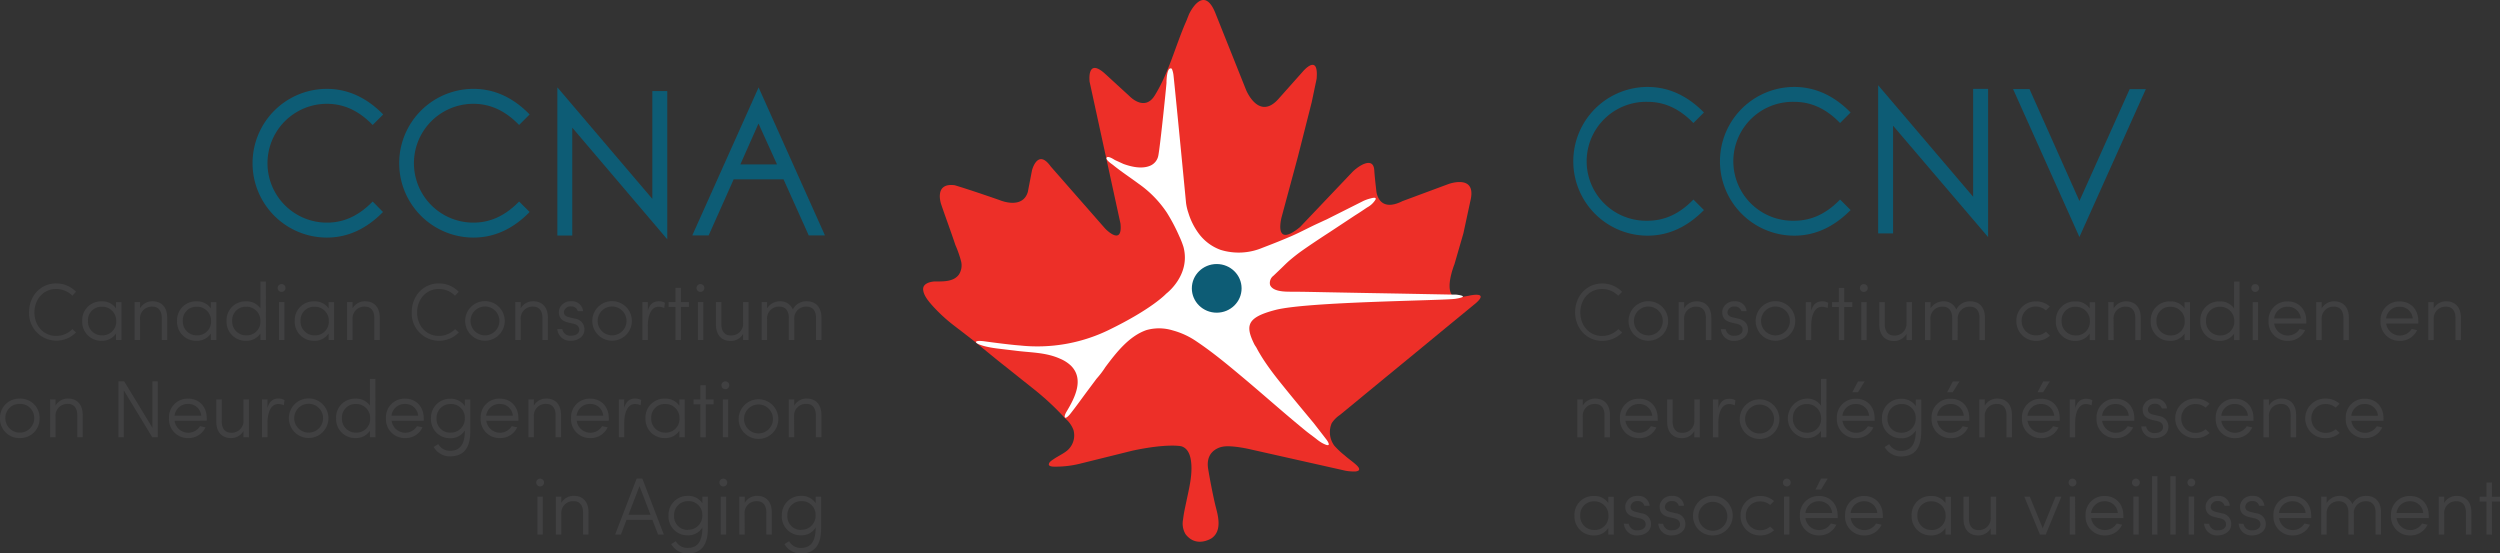 <svg id="cf176699-162d-445b-bd86-cf25114096c8" data-name="Layer 1" xmlns="http://www.w3.org/2000/svg" viewBox="0 0 639.17 141.5">
  <rect x="0" y="0" width="639.17" height="141.5" fill="#333333" stroke="none"/>
  <title>logo</title>
  <g id="6c048c89-7d2d-4064-a7a8-fde947309283" data-name="English">
    <g>
      <path d="M435.16,106.64a7.05,7.05,0,0,1-5.1,2.14c-4.05,0-6.93-3.28-6.93-7.33s2.88-7.34,6.93-7.34a7,7,0,0,1,5.08,2.13l-1,1a5.74,5.74,0,0,0-4.12-1.72c-3.3,0-5.56,2.67-5.56,6s2.26,6,5.56,6a5.77,5.77,0,0,0,4.15-1.75Z" transform="translate(-20.42 -21.63)" fill="#404041"/>
      <path d="M436.79,103.69a5.06,5.06,0,0,1,10.12,0,5.06,5.06,0,1,1-10.12,0Zm8.75,0a3.69,3.69,0,0,0-7.38,0,3.69,3.69,0,1,0,7.38,0Z" transform="translate(-20.42 -21.63)" fill="#404041"/>
      <path d="M451,108.57h-1.39V98.88H451v1.6a3.6,3.6,0,0,1,3.22-1.81c2.36,0,3.76,1.62,3.73,4.25v5.65h-1.39v-5.65c0-1.78-.85-2.88-2.34-2.88a3,3,0,0,0-3.22,3.24Z" transform="translate(-20.42 -21.63)" fill="#404041"/>
      <path d="M461.62,105.79a2.06,2.06,0,0,0,2.28,1.68c1.24,0,2.05-.62,2.05-1.54,0-.64-.37-1.24-1.39-1.49l-1.35-.31c-1.2-.29-2.69-.89-2.44-3.16a3,3,0,0,1,3.15-2.3,2.81,2.81,0,0,1,3.05,2.51h-1.35a1.63,1.63,0,0,0-1.7-1.18,1.69,1.69,0,0,0-1.8,1.18c-.21,1.12.74,1.46,1.43,1.62l1.32.31c1.83.44,2.45,1.5,2.45,2.82,0,1.68-1.53,2.85-3.55,2.85a3.24,3.24,0,0,1-3.38-3Z" transform="translate(-20.42 -21.63)" fill="#404041"/>
      <path d="M469.29,103.69a5.06,5.06,0,0,1,10.12,0,5.06,5.06,0,1,1-10.12,0Zm8.75,0a3.69,3.69,0,0,0-7.38,0,3.69,3.69,0,1,0,7.38,0Z" transform="translate(-20.42 -21.63)" fill="#404041"/>
      <path d="M487.68,100.39a3.53,3.53,0,0,0-1.41-.33c-2,0-2.78,2.33-2.78,4.9v3.61H482.1V98.88h1.39v2.2c.47-1.66,1.37-2.41,2.78-2.41a3.06,3.06,0,0,1,1.57.38Z" transform="translate(-20.42 -21.63)" fill="#404041"/>
      <path d="M490.55,108.57v-8.45h-1.74V98.88h1.74V95.25h1.39v3.63H494v1.24h-2.06v8.45Z" transform="translate(-20.42 -21.63)" fill="#404041"/>
      <path d="M497,94.27a1,1,0,1,1-1.06,1A1,1,0,0,1,497,94.27Zm.66,4.61h-1.37v9.69h1.37Z" transform="translate(-20.42 -21.63)" fill="#404041"/>
      <path d="M507.85,98.88h1.39v9.69h-1.39V107a3.6,3.6,0,0,1-3.22,1.81c-2.37,0-3.76-1.62-3.74-4.26V98.88h1.4v5.64c0,1.79.84,2.89,2.34,2.89a3,3,0,0,0,3.22-3.24Z" transform="translate(-20.42 -21.63)" fill="#404041"/>
      <path d="M520.92,108.57h-1.39v-5.65c0-1.78-.85-2.88-2.34-2.88a3,3,0,0,0-3.22,3.24v5.29h-1.39V98.88H514v1.6a3.87,3.87,0,0,1,3.22-1.81,3.38,3.38,0,0,1,3.36,2.12,3.79,3.79,0,0,1,3.59-2.12c2.37,0,3.76,1.62,3.73,4.25v5.65h-1.39v-5.65c0-1.78-.85-2.88-2.34-2.88a3,3,0,0,0-3.22,3.24Z" transform="translate(-20.42 -21.63)" fill="#404041"/>
      <path d="M544.51,107.45a5.11,5.11,0,0,1-3.5,1.33,5,5,0,0,1-5.07-5.09,4.89,4.89,0,0,1,5.07-5,5.14,5.14,0,0,1,3.48,1.31l-1,1A3.83,3.83,0,0,0,541,100a3.55,3.55,0,0,0-3.7,3.65,3.61,3.61,0,0,0,3.7,3.72,3.7,3.7,0,0,0,2.51-.94Z" transform="translate(-20.42 -21.63)" fill="#404041"/>
      <path d="M556.08,108.57h-1.39v-1.66a4.28,4.28,0,0,1-3.65,1.87,4.86,4.86,0,0,1-5-5.09,4.8,4.8,0,0,1,5-5,4.2,4.2,0,0,1,3.65,1.81v-1.6h1.39Zm-5-1.18a3.5,3.5,0,0,0,3.65-3.7,3.57,3.57,0,0,0-3.65-3.63,3.44,3.44,0,0,0-3.57,3.63A3.54,3.54,0,0,0,551,107.39Z" transform="translate(-20.42 -21.63)" fill="#404041"/>
      <path d="M560.82,108.57h-1.39V98.88h1.39v1.6A3.58,3.58,0,0,1,564,98.67c2.37,0,3.76,1.62,3.74,4.25v5.65h-1.39v-5.65c0-1.78-.85-2.88-2.35-2.88a3,3,0,0,0-3.21,3.24Z" transform="translate(-20.42 -21.63)" fill="#404041"/>
      <path d="M580.33,108.57h-1.39v-1.66a4.28,4.28,0,0,1-3.65,1.87,4.86,4.86,0,0,1-5-5.09,4.8,4.8,0,0,1,5-5,4.2,4.2,0,0,1,3.65,1.81v-1.6h1.39Zm-5-1.18a3.5,3.5,0,0,0,3.65-3.7,3.57,3.57,0,0,0-3.65-3.63,3.45,3.45,0,0,0-3.57,3.63A3.54,3.54,0,0,0,575.29,107.39Z" transform="translate(-20.42 -21.63)" fill="#404041"/>
      <path d="M593,108.57h-1.39v-1.66a4.27,4.27,0,0,1-3.65,1.87,4.86,4.86,0,0,1-5-5.09,4.8,4.8,0,0,1,5-5,4.19,4.19,0,0,1,3.65,1.81V93.63H593Zm-5-1.18a3.5,3.5,0,0,0,3.65-3.7,3.57,3.57,0,0,0-3.65-3.63,3.45,3.45,0,0,0-3.57,3.63A3.54,3.54,0,0,0,588,107.39Z" transform="translate(-20.42 -21.63)" fill="#404041"/>
      <path d="M597.07,94.27a1,1,0,1,1-1.06,1A1,1,0,0,1,597.07,94.27Zm.66,4.61h-1.37v9.69h1.37Z" transform="translate(-20.42 -21.63)" fill="#404041"/>
      <path d="M600.42,103.69a4.75,4.75,0,0,1,4.9-5c2.76,0,4.75,2,4.75,5,0,.21,0,.46,0,.65h-8.21a3.53,3.53,0,0,0,6.51,1.39c.41.1.95.2,1.39.31a4.74,4.74,0,0,1-4.42,2.74A4.81,4.81,0,0,1,600.42,103.69Zm8.24-.64a3.27,3.27,0,0,0-3.34-3,3.38,3.38,0,0,0-3.48,3Z" transform="translate(-20.42 -21.63)" fill="#404041"/>
      <path d="M614,108.57h-1.39V98.88H614v1.6a3.6,3.6,0,0,1,3.22-1.81c2.36,0,3.76,1.62,3.73,4.25v5.65h-1.39v-5.65c0-1.78-.85-2.88-2.34-2.88a3,3,0,0,0-3.22,3.24Z" transform="translate(-20.42 -21.63)" fill="#404041"/>
      <path d="M629.05,103.69a4.74,4.74,0,0,1,4.89-5c2.76,0,4.76,2,4.76,5a4.57,4.57,0,0,1,0,.65h-8.21a3.53,3.53,0,0,0,6.51,1.39c.42.1,1,.2,1.39.31a4.74,4.74,0,0,1-4.42,2.74A4.8,4.8,0,0,1,629.05,103.69Zm8.23-.64a3.27,3.27,0,0,0-3.34-3,3.39,3.39,0,0,0-3.48,3Z" transform="translate(-20.42 -21.63)" fill="#404041"/>
      <path d="M642.65,108.57h-1.39V98.88h1.39v1.6a3.58,3.58,0,0,1,3.21-1.81c2.37,0,3.76,1.62,3.74,4.25v5.65h-1.39v-5.65c0-1.78-.85-2.88-2.35-2.88a3,3,0,0,0-3.21,3.24Z" transform="translate(-20.42 -21.63)" fill="#404041"/>
      <path d="M425.08,133.44h-1.39v-9.69h1.39v1.6a3.58,3.58,0,0,1,3.21-1.81c2.37,0,3.76,1.62,3.74,4.26v5.64h-1.39V127.8c0-1.79-.85-2.89-2.35-2.89a3,3,0,0,0-3.21,3.24Z" transform="translate(-20.42 -21.63)" fill="#404041"/>
      <path d="M434.59,128.57a4.75,4.75,0,0,1,4.9-5c2.75,0,4.75,1.95,4.75,5a4.5,4.5,0,0,1,0,.64H436a3.53,3.53,0,0,0,6.51,1.39l1.39.31a4.71,4.71,0,0,1-4.41,2.74A4.8,4.8,0,0,1,434.59,128.57Zm8.24-.65a3.28,3.28,0,0,0-3.34-3,3.4,3.4,0,0,0-3.49,3Z" transform="translate(-20.42 -21.63)" fill="#404041"/>
      <path d="M453.62,123.75H455v9.69h-1.39v-1.6a3.58,3.58,0,0,1-3.21,1.81c-2.37,0-3.76-1.62-3.74-4.25v-5.65h1.39v5.65c0,1.78.85,2.88,2.35,2.88a3,3,0,0,0,3.21-3.24Z" transform="translate(-20.42 -21.63)" fill="#404041"/>
      <path d="M463.94,125.27a3.48,3.48,0,0,0-1.41-.34c-2,0-2.78,2.33-2.78,4.9v3.61h-1.39v-9.69h1.39V126c.48-1.66,1.37-2.41,2.78-2.41a3.1,3.1,0,0,1,1.58.38Z" transform="translate(-20.42 -21.63)" fill="#404041"/>
      <path d="M465.22,128.57a5.07,5.07,0,0,1,10.13,0,5.07,5.07,0,1,1-10.13,0Zm8.76,0a3.7,3.7,0,0,0-7.39,0,3.7,3.7,0,1,0,7.39,0Z" transform="translate(-20.42 -21.63)" fill="#404041"/>
      <path d="M487.37,133.44H486v-1.66a4.25,4.25,0,0,1-3.65,1.87,5.06,5.06,0,0,1,0-10.11,4.23,4.23,0,0,1,3.65,1.81V118.5h1.39Zm-5-1.18a3.49,3.49,0,0,0,3.65-3.69,3.57,3.57,0,0,0-3.65-3.64,3.46,3.46,0,0,0-3.57,3.64A3.54,3.54,0,0,0,482.33,132.26Z" transform="translate(-20.42 -21.63)" fill="#404041"/>
      <path d="M490.05,128.57a4.75,4.75,0,0,1,4.9-5c2.76,0,4.75,1.95,4.75,5,0,.2,0,.45,0,.64h-8.22A3.54,3.54,0,0,0,498,130.6l1.39.31a4.74,4.74,0,0,1-4.42,2.74A4.8,4.8,0,0,1,490.05,128.57Zm8.24-.65a3.28,3.28,0,0,0-3.34-3,3.4,3.4,0,0,0-3.49,3Zm-2.84-6H494l1.45-2.78h1.7Z" transform="translate(-20.42 -21.63)" fill="#404041"/>
      <path d="M503.43,135.18a3.39,3.39,0,0,0,3,1.73c2.24,0,3.82-1.27,3.8-5.23a4.16,4.16,0,0,1-3.65,2,4.8,4.8,0,0,1-5-5,4.86,4.86,0,0,1,5-5.09,4.28,4.28,0,0,1,3.65,1.87v-1.66h1.39v8.16c0,4.75-2.14,6.37-5.19,6.37a4.76,4.76,0,0,1-4.17-2.41Zm3.13-2.92a3.57,3.57,0,0,0,3.65-3.63,3.5,3.5,0,0,0-3.65-3.7,3.54,3.54,0,0,0-3.57,3.7A3.45,3.45,0,0,0,506.56,132.26Z" transform="translate(-20.42 -21.63)" fill="#404041"/>
      <path d="M514.26,128.57a4.75,4.75,0,0,1,4.9-5c2.76,0,4.75,1.95,4.75,5,0,.2,0,.45,0,.64h-8.22a3.54,3.54,0,0,0,6.52,1.39l1.39.31a4.74,4.74,0,0,1-4.42,2.74A4.8,4.8,0,0,1,514.26,128.57Zm8.24-.65a3.28,3.28,0,0,0-3.34-3,3.4,3.4,0,0,0-3.49,3Zm-2.84-6h-1.41l1.45-2.78h1.7Z" transform="translate(-20.42 -21.63)" fill="#404041"/>
      <path d="M527.86,133.44h-1.39v-9.69h1.39v1.6a3.59,3.59,0,0,1,3.22-1.81c2.36,0,3.75,1.62,3.73,4.26v5.64h-1.39V127.8c0-1.79-.85-2.89-2.34-2.89a3,3,0,0,0-3.22,3.24Z" transform="translate(-20.42 -21.63)" fill="#404041"/>
      <path d="M537.37,128.57a4.75,4.75,0,0,1,4.9-5c2.76,0,4.75,1.95,4.75,5,0,.2,0,.45,0,.64h-8.22a3.54,3.54,0,0,0,6.52,1.39l1.39.31a4.74,4.74,0,0,1-4.42,2.74A4.8,4.8,0,0,1,537.37,128.57Zm8.24-.65a3.28,3.28,0,0,0-3.34-3,3.4,3.4,0,0,0-3.49,3Zm-2.84-6h-1.41l1.45-2.78h1.7Z" transform="translate(-20.42 -21.63)" fill="#404041"/>
      <path d="M555.16,125.27a3.52,3.52,0,0,0-1.41-.34c-2,0-2.78,2.33-2.78,4.9v3.61h-1.39v-9.69H551V126c.48-1.66,1.37-2.41,2.78-2.41a3.1,3.1,0,0,1,1.58.38Z" transform="translate(-20.42 -21.63)" fill="#404041"/>
      <path d="M556.44,128.57a4.75,4.75,0,0,1,4.9-5c2.76,0,4.75,1.95,4.75,5,0,.2,0,.45,0,.64h-8.22a3.54,3.54,0,0,0,6.52,1.39l1.39.31a4.74,4.74,0,0,1-4.42,2.74A4.8,4.8,0,0,1,556.44,128.57Zm8.24-.65a3.28,3.28,0,0,0-3.34-3,3.4,3.4,0,0,0-3.49,3Z" transform="translate(-20.42 -21.63)" fill="#404041"/>
      <path d="M569.11,130.66a2.06,2.06,0,0,0,2.28,1.68c1.24,0,2.05-.62,2.05-1.53,0-.65-.37-1.25-1.39-1.5L570.7,129c-1.2-.29-2.69-.89-2.44-3.15a3,3,0,0,1,3.15-2.31,2.81,2.81,0,0,1,3.05,2.51h-1.35a1.63,1.63,0,0,0-1.7-1.18,1.69,1.69,0,0,0-1.8,1.18c-.21,1.13.74,1.46,1.43,1.62l1.32.31a2.73,2.73,0,0,1,2.45,2.83c0,1.68-1.53,2.84-3.55,2.84a3.24,3.24,0,0,1-3.38-3Z" transform="translate(-20.42 -21.63)" fill="#404041"/>
      <path d="M585.34,132.32a5.09,5.09,0,0,1-3.5,1.33,5.06,5.06,0,1,1,0-10.11,5.12,5.12,0,0,1,3.48,1.31l-1,1a3.84,3.84,0,0,0-2.51-.92,3.57,3.57,0,0,0-3.7,3.66,3.61,3.61,0,0,0,3.7,3.71,3.74,3.74,0,0,0,2.51-.93Z" transform="translate(-20.42 -21.63)" fill="#404041"/>
      <path d="M586.91,128.57a4.75,4.75,0,0,1,4.9-5c2.76,0,4.75,1.95,4.75,5,0,.2,0,.45,0,.64h-8.22a3.54,3.54,0,0,0,6.52,1.39l1.38.31a4.71,4.71,0,0,1-4.41,2.74A4.8,4.8,0,0,1,586.91,128.57Zm8.24-.65a3.28,3.28,0,0,0-3.34-3,3.4,3.4,0,0,0-3.49,3Z" transform="translate(-20.42 -21.63)" fill="#404041"/>
      <path d="M600.51,133.44h-1.39v-9.69h1.39v1.6a3.59,3.59,0,0,1,3.22-1.81c2.36,0,3.75,1.62,3.73,4.26v5.64h-1.39V127.8c0-1.79-.85-2.89-2.34-2.89a3,3,0,0,0-3.22,3.24Z" transform="translate(-20.42 -21.63)" fill="#404041"/>
      <path d="M618.59,132.32a5.12,5.12,0,0,1-3.51,1.33,5.06,5.06,0,1,1,0-10.11,5.16,5.16,0,0,1,3.49,1.31l-1,1a3.8,3.8,0,0,0-2.51-.92,3.56,3.56,0,0,0-3.69,3.66,3.6,3.6,0,0,0,3.69,3.71,3.71,3.71,0,0,0,2.51-.93Z" transform="translate(-20.42 -21.63)" fill="#404041"/>
      <path d="M620.16,128.57a4.75,4.75,0,0,1,4.89-5c2.76,0,4.75,1.95,4.75,5,0,.2,0,.45,0,.64h-8.21a3.53,3.53,0,0,0,6.51,1.39l1.39.31a4.74,4.74,0,0,1-4.42,2.74A4.79,4.79,0,0,1,620.16,128.57Zm8.23-.65a3.27,3.27,0,0,0-3.34-3,3.4,3.4,0,0,0-3.48,3Z" transform="translate(-20.42 -21.63)" fill="#404041"/>
      <path d="M433,158.31h-1.39v-1.66a4.24,4.24,0,0,1-3.65,1.87,4.85,4.85,0,0,1-5-5.08,4.8,4.8,0,0,1,5-5,4.21,4.21,0,0,1,3.65,1.8v-1.6H433Zm-5-1.18a3.49,3.49,0,0,0,3.65-3.69,3.56,3.56,0,0,0-3.65-3.63,3.45,3.45,0,0,0-3.57,3.63A3.53,3.53,0,0,0,428,157.13Z" transform="translate(-20.42 -21.63)" fill="#404041"/>
      <path d="M436.83,155.53a2.07,2.07,0,0,0,2.28,1.68c1.24,0,2.05-.62,2.05-1.53,0-.64-.37-1.25-1.39-1.5l-1.35-.31c-1.2-.29-2.69-.89-2.44-3.15a3,3,0,0,1,3.15-2.3,2.8,2.8,0,0,1,3.05,2.51h-1.35a1.62,1.62,0,0,0-1.7-1.19,1.68,1.68,0,0,0-1.8,1.19c-.21,1.12.74,1.45,1.43,1.61l1.33.32a2.71,2.71,0,0,1,2.44,2.82c0,1.68-1.53,2.84-3.55,2.84a3.24,3.24,0,0,1-3.38-3Z" transform="translate(-20.42 -21.63)" fill="#404041"/>
      <path d="M445.62,155.53a2.06,2.06,0,0,0,2.28,1.68c1.24,0,2.05-.62,2.05-1.53,0-.64-.37-1.25-1.39-1.5l-1.35-.31c-1.2-.29-2.69-.89-2.44-3.15a3,3,0,0,1,3.15-2.3,2.8,2.8,0,0,1,3.05,2.51h-1.35a1.63,1.63,0,0,0-1.7-1.19,1.7,1.7,0,0,0-1.81,1.19c-.2,1.12.75,1.45,1.44,1.61l1.32.32a2.71,2.71,0,0,1,2.45,2.82c0,1.68-1.53,2.84-3.55,2.84a3.24,3.24,0,0,1-3.38-3Z" transform="translate(-20.42 -21.63)" fill="#404041"/>
      <path d="M453.28,153.44a5.07,5.07,0,1,1,5.07,5.08A4.94,4.94,0,0,1,453.28,153.44Zm8.76,0a3.7,3.7,0,0,0-7.39,0,3.7,3.7,0,1,0,7.39,0Z" transform="translate(-20.42 -21.63)" fill="#404041"/>
      <path d="M474,157.19a5.12,5.12,0,0,1-3.51,1.33,4.93,4.93,0,0,1-5.06-5.08,4.88,4.88,0,0,1,5.06-5,5.15,5.15,0,0,1,3.49,1.3l-1,1a3.79,3.79,0,0,0-2.51-.91,3.55,3.55,0,0,0-3.69,3.65,3.6,3.6,0,0,0,3.69,3.71,3.71,3.71,0,0,0,2.51-.93Z" transform="translate(-20.42 -21.63)" fill="#404041"/>
      <path d="M477.25,144a1,1,0,1,1,0,2,1,1,0,1,1,0-2Zm.66,4.6h-1.37v9.69h1.37Z" transform="translate(-20.42 -21.63)" fill="#404041"/>
      <path d="M480.6,153.44a4.75,4.75,0,0,1,4.9-5c2.76,0,4.75,2,4.75,5,0,.21,0,.45,0,.64H482a3.54,3.54,0,0,0,6.52,1.39l1.39.31a4.74,4.74,0,0,1-4.42,2.74A4.8,4.8,0,0,1,480.6,153.44Zm8.24-.65a3.27,3.27,0,0,0-3.34-3,3.39,3.39,0,0,0-3.49,3Zm-2.84-6h-1.41L486,144h1.7Z" transform="translate(-20.42 -21.63)" fill="#404041"/>
      <path d="M492.15,153.44a4.74,4.74,0,0,1,4.89-5c2.76,0,4.75,2,4.75,5,0,.21,0,.45,0,.64h-8.21a3.53,3.53,0,0,0,6.51,1.39l1.39.31a4.74,4.74,0,0,1-4.42,2.74A4.79,4.79,0,0,1,492.15,153.44Zm8.23-.65a3.26,3.26,0,0,0-3.34-3,3.39,3.39,0,0,0-3.48,3Z" transform="translate(-20.42 -21.63)" fill="#404041"/>
      <path d="M519.2,158.31h-1.39v-1.66a4.24,4.24,0,0,1-3.65,1.87,4.85,4.85,0,0,1-5-5.08,4.8,4.8,0,0,1,5-5,4.21,4.21,0,0,1,3.65,1.8v-1.6h1.39Zm-5-1.18a3.49,3.49,0,0,0,3.65-3.69,3.56,3.56,0,0,0-3.65-3.63,3.45,3.45,0,0,0-3.57,3.63A3.53,3.53,0,0,0,514.16,157.13Z" transform="translate(-20.42 -21.63)" fill="#404041"/>
      <path d="M529.38,148.62h1.39v9.69h-1.39v-1.59a3.6,3.6,0,0,1-3.22,1.8c-2.36,0-3.75-1.62-3.73-4.25v-5.65h1.39v5.65c0,1.78.85,2.88,2.34,2.88a3,3,0,0,0,3.22-3.24Z" transform="translate(-20.42 -21.63)" fill="#404041"/>
      <path d="M539.38,148.62l3.3,8.07,3.28-8.07h1.48l-4,9.69h-1.47l-4-9.69Z" transform="translate(-20.42 -21.63)" fill="#404041"/>
      <path d="M550.29,144a1,1,0,1,1,0,2,1,1,0,1,1,0-2Zm.66,4.6h-1.37v9.69H551Z" transform="translate(-20.42 -21.63)" fill="#404041"/>
      <path d="M553.64,153.44a4.75,4.75,0,0,1,4.9-5c2.76,0,4.75,2,4.75,5,0,.21,0,.45,0,.64h-8.22a3.54,3.54,0,0,0,6.52,1.39l1.39.31a4.74,4.74,0,0,1-4.42,2.74A4.8,4.8,0,0,1,553.64,153.44Zm8.24-.65a3.27,3.27,0,0,0-3.34-3,3.39,3.39,0,0,0-3.49,3Z" transform="translate(-20.42 -21.63)" fill="#404041"/>
      <path d="M566.56,144a1,1,0,1,1-1.06,1A1,1,0,0,1,566.56,144Zm.66,4.6h-1.37v9.69h1.37Z" transform="translate(-20.42 -21.63)" fill="#404041"/>
      <path d="M572,158.31h-1.37V143.38H572Z" transform="translate(-20.42 -21.63)" fill="#404041"/>
      <path d="M576.67,158.31H575.3V143.38h1.37Z" transform="translate(-20.42 -21.63)" fill="#404041"/>
      <path d="M580.73,144a1,1,0,1,1-1.05,1A1,1,0,0,1,580.73,144Zm.67,4.6H580v9.69h1.37Z" transform="translate(-20.42 -21.63)" fill="#404041"/>
      <path d="M585.21,155.53a2.07,2.07,0,0,0,2.28,1.68c1.25,0,2.06-.62,2.06-1.53,0-.64-.38-1.25-1.39-1.5l-1.35-.31c-1.2-.29-2.7-.89-2.45-3.15a3,3,0,0,1,3.15-2.3,2.79,2.79,0,0,1,3,2.51h-1.35a1.62,1.62,0,0,0-1.7-1.19,1.68,1.68,0,0,0-1.8,1.19c-.21,1.12.74,1.45,1.43,1.61l1.33.32a2.72,2.72,0,0,1,2.45,2.82c0,1.68-1.54,2.84-3.55,2.84a3.23,3.23,0,0,1-3.38-3Z" transform="translate(-20.42 -21.63)" fill="#404041"/>
      <path d="M594,155.53a2.07,2.07,0,0,0,2.28,1.68c1.25,0,2.06-.62,2.06-1.53,0-.64-.38-1.25-1.39-1.5l-1.35-.31c-1.21-.29-2.7-.89-2.45-3.15a3,3,0,0,1,3.15-2.3,2.8,2.8,0,0,1,3.05,2.51H598a1.62,1.62,0,0,0-1.7-1.19,1.68,1.68,0,0,0-1.8,1.19c-.21,1.12.74,1.45,1.43,1.61l1.33.32a2.72,2.72,0,0,1,2.45,2.82c0,1.68-1.54,2.84-3.55,2.84a3.23,3.23,0,0,1-3.38-3Z" transform="translate(-20.42 -21.63)" fill="#404041"/>
      <path d="M601.67,153.44a4.75,4.75,0,0,1,4.89-5c2.76,0,4.76,2,4.76,5a4.43,4.43,0,0,1,0,.64h-8.21a3.53,3.53,0,0,0,6.51,1.39l1.39.31a4.73,4.73,0,0,1-4.42,2.74A4.8,4.8,0,0,1,601.67,153.44Zm8.23-.65a3.26,3.26,0,0,0-3.34-3,3.39,3.39,0,0,0-3.48,3Z" transform="translate(-20.42 -21.63)" fill="#404041"/>
      <path d="M622.22,158.31h-1.39v-5.64c0-1.78-.85-2.88-2.35-2.88a3,3,0,0,0-3.21,3.23v5.29h-1.39v-9.69h1.39v1.6a3.85,3.85,0,0,1,3.21-1.8,3.37,3.37,0,0,1,3.36,2.11,3.8,3.8,0,0,1,3.59-2.11c2.37,0,3.76,1.61,3.74,4.25v5.64h-1.39v-5.64c0-1.78-.85-2.88-2.35-2.88a3,3,0,0,0-3.21,3.23Z" transform="translate(-20.42 -21.63)" fill="#404041"/>
      <path d="M631.72,153.44a4.75,4.75,0,0,1,4.9-5c2.76,0,4.75,2,4.75,5,0,.21,0,.45,0,.64h-8.22a3.54,3.54,0,0,0,6.52,1.39l1.39.31a4.74,4.74,0,0,1-4.42,2.74A4.8,4.8,0,0,1,631.72,153.44Zm8.24-.65a3.27,3.27,0,0,0-3.34-3,3.39,3.39,0,0,0-3.49,3Z" transform="translate(-20.42 -21.63)" fill="#404041"/>
      <path d="M645.32,158.31h-1.39v-9.69h1.39v1.6a3.59,3.59,0,0,1,3.22-1.8c2.36,0,3.75,1.61,3.73,4.25v5.64h-1.39v-5.64c0-1.78-.85-2.88-2.34-2.88a3,3,0,0,0-3.22,3.23Z" transform="translate(-20.42 -21.63)" fill="#404041"/>
      <path d="M656.14,158.31v-8.44h-1.75v-1.25h1.75V145h1.39v3.63h2.05v1.25h-2.05v8.44Z" transform="translate(-20.42 -21.63)" fill="#404041"/>
    </g>
    <g>
      <path d="M39.85,106.62a7,7,0,0,1-12-5.18c0-4.07,2.88-7.35,6.93-7.35a7,7,0,0,1,5.08,2.14l-.95,1a5.82,5.82,0,0,0-4.13-1.72c-3.3,0-5.56,2.68-5.56,6s2.26,6,5.56,6a5.76,5.76,0,0,0,4.15-1.74Z" transform="translate(-20.42 -21.63)" fill="#404041"/>
      <path d="M51.48,108.55H50.09v-1.66a4.25,4.25,0,0,1-3.65,1.87,4.85,4.85,0,0,1-5-5.08,4.8,4.8,0,0,1,5-5,4.22,4.22,0,0,1,3.65,1.8v-1.6h1.39Zm-5-1.18a3.49,3.49,0,0,0,3.65-3.69,3.56,3.56,0,0,0-3.65-3.63,3.44,3.44,0,0,0-3.57,3.63A3.53,3.53,0,0,0,46.44,107.37Z" transform="translate(-20.42 -21.63)" fill="#404041"/>
      <path d="M56.22,108.55H54.83V98.86h1.39v1.6a3.59,3.59,0,0,1,3.21-1.8c2.37,0,3.76,1.61,3.74,4.25v5.64H61.78v-5.64c0-1.78-.85-2.88-2.35-2.88a3,3,0,0,0-3.21,3.23Z" transform="translate(-20.42 -21.63)" fill="#404041"/>
      <path d="M75.73,108.55H74.34v-1.66a4.25,4.25,0,0,1-3.65,1.87,4.85,4.85,0,0,1-5-5.08,4.8,4.8,0,0,1,5-5,4.22,4.22,0,0,1,3.65,1.8v-1.6h1.39Zm-5-1.18a3.49,3.49,0,0,0,3.65-3.69,3.56,3.56,0,0,0-3.65-3.63,3.44,3.44,0,0,0-3.57,3.63A3.53,3.53,0,0,0,70.69,107.37Z" transform="translate(-20.42 -21.63)" fill="#404041"/>
      <path d="M88.41,108.55H87v-1.66a4.24,4.24,0,0,1-3.65,1.87,4.85,4.85,0,0,1-5-5.08,4.8,4.8,0,0,1,5-5,4.21,4.21,0,0,1,3.65,1.8V93.61h1.39Zm-5-1.18A3.49,3.49,0,0,0,87,103.68a3.56,3.56,0,0,0-3.65-3.63,3.45,3.45,0,0,0-3.57,3.63A3.53,3.53,0,0,0,83.37,107.37Z" transform="translate(-20.42 -21.63)" fill="#404041"/>
      <path d="M92.47,94.26a1,1,0,1,1-1.06,1A1,1,0,0,1,92.47,94.26Zm.66,4.6H91.76v9.69h1.37Z" transform="translate(-20.42 -21.63)" fill="#404041"/>
      <path d="M105.83,108.55h-1.39v-1.66a4.27,4.27,0,0,1-3.66,1.87,4.85,4.85,0,0,1-5-5.08,4.8,4.8,0,0,1,5-5,4.24,4.24,0,0,1,3.66,1.8v-1.6h1.39Zm-5-1.18a3.5,3.5,0,0,0,3.66-3.69,3.56,3.56,0,0,0-3.66-3.63,3.45,3.45,0,0,0-3.57,3.63A3.53,3.53,0,0,0,100.78,107.37Z" transform="translate(-20.42 -21.63)" fill="#404041"/>
      <path d="M110.56,108.55h-1.39V98.86h1.39v1.6a3.6,3.6,0,0,1,3.22-1.8c2.36,0,3.75,1.61,3.73,4.25v5.64h-1.39v-5.64c0-1.78-.85-2.88-2.34-2.88a3,3,0,0,0-3.22,3.23Z" transform="translate(-20.42 -21.63)" fill="#404041"/>
      <path d="M137.73,106.62a7.08,7.08,0,0,1-5.11,2.14,7,7,0,0,1-6.93-7.32c0-4.07,2.88-7.35,6.93-7.35a7,7,0,0,1,5.08,2.14l-.95,1a5.82,5.82,0,0,0-4.13-1.72c-3.3,0-5.56,2.68-5.56,6s2.26,6,5.56,6a5.76,5.76,0,0,0,4.15-1.74Z" transform="translate(-20.42 -21.63)" fill="#404041"/>
      <path d="M139.35,103.68a5.06,5.06,0,0,1,10.12,0,5.06,5.06,0,1,1-10.12,0Zm8.75,0a3.69,3.69,0,0,0-7.38,0,3.69,3.69,0,1,0,7.38,0Z" transform="translate(-20.42 -21.63)" fill="#404041"/>
      <path d="M153.55,108.55h-1.39V98.86h1.39v1.6a3.6,3.6,0,0,1,3.22-1.8c2.36,0,3.75,1.61,3.73,4.25v5.64h-1.39v-5.64c0-1.78-.85-2.88-2.34-2.88a3,3,0,0,0-3.22,3.23Z" transform="translate(-20.42 -21.63)" fill="#404041"/>
      <path d="M164.18,105.77a2.07,2.07,0,0,0,2.29,1.68c1.24,0,2.05-.62,2.05-1.53,0-.65-.38-1.25-1.39-1.5l-1.35-.31c-1.2-.29-2.7-.89-2.45-3.15a3,3,0,0,1,3.16-2.3,2.8,2.8,0,0,1,3,2.51h-1.35a1.64,1.64,0,0,0-1.7-1.19,1.69,1.69,0,0,0-1.81,1.19c-.21,1.12.75,1.45,1.43,1.61l1.33.32a2.72,2.72,0,0,1,2.45,2.82c0,1.68-1.54,2.84-3.55,2.84a3.23,3.23,0,0,1-3.38-3Z" transform="translate(-20.42 -21.63)" fill="#404041"/>
      <path d="M171.85,103.68a5.06,5.06,0,0,1,10.12,0,5.06,5.06,0,1,1-10.12,0Zm8.75,0a3.69,3.69,0,0,0-7.38,0,3.69,3.69,0,1,0,7.38,0Z" transform="translate(-20.42 -21.63)" fill="#404041"/>
      <path d="M190.24,100.38a3.53,3.53,0,0,0-1.41-.33c-2,0-2.78,2.32-2.78,4.89v3.61h-1.39V98.86h1.39v2.2c.48-1.66,1.37-2.4,2.78-2.4a3.15,3.15,0,0,1,1.58.37Z" transform="translate(-20.42 -21.63)" fill="#404041"/>
      <path d="M193.12,108.55v-8.44h-1.75V98.86h1.75V95.23h1.39v3.63h2.05v1.25h-2.05v8.44Z" transform="translate(-20.42 -21.63)" fill="#404041"/>
      <path d="M199.56,94.26a1,1,0,1,1-1.06,1A1,1,0,0,1,199.56,94.26Zm.67,4.6h-1.37v9.69h1.37Z" transform="translate(-20.42 -21.63)" fill="#404041"/>
      <path d="M210.41,98.86h1.39v9.69h-1.39V107a3.6,3.6,0,0,1-3.22,1.8c-2.36,0-3.75-1.62-3.73-4.25V98.86h1.39v5.65c0,1.78.85,2.88,2.34,2.88a3,3,0,0,0,3.22-3.24Z" transform="translate(-20.42 -21.63)" fill="#404041"/>
      <path d="M223.49,108.55H222.1v-5.64c0-1.78-.85-2.88-2.35-2.88a3,3,0,0,0-3.21,3.23v5.29h-1.39V98.86h1.39v1.6a3.85,3.85,0,0,1,3.21-1.8,3.39,3.39,0,0,1,3.37,2.11,3.8,3.8,0,0,1,3.59-2.11c2.36,0,3.75,1.61,3.73,4.25v5.64h-1.39v-5.64c0-1.78-.85-2.88-2.34-2.88a3,3,0,0,0-3.22,3.23Z" transform="translate(-20.42 -21.63)" fill="#404041"/>
      <path d="M20.42,128.55a4.88,4.88,0,0,1,5.06-5,4.88,4.88,0,0,1,5.06,5,4.93,4.93,0,0,1-5.06,5.08A4.93,4.93,0,0,1,20.42,128.55Zm8.75,0a3.55,3.55,0,0,0-3.69-3.65,3.55,3.55,0,0,0-3.69,3.65,3.69,3.69,0,1,0,7.38,0Z" transform="translate(-20.42 -21.63)" fill="#404041"/>
      <path d="M34.62,133.43H33.23v-9.69h1.39v1.59a3.59,3.59,0,0,1,3.21-1.8c2.37,0,3.76,1.62,3.74,4.25v5.65H40.18v-5.65c0-1.78-.85-2.88-2.35-2.88a3,3,0,0,0-3.21,3.23Z" transform="translate(-20.42 -21.63)" fill="#404041"/>
      <path d="M59.35,133.43l-7.28-12v12H50.7v-14.3h1.47L59.39,131V119.13h1.37v14.3Z" transform="translate(-20.42 -21.63)" fill="#404041"/>
      <path d="M63.63,128.55a4.75,4.75,0,0,1,4.9-5c2.76,0,4.75,2,4.75,5,0,.21,0,.46,0,.64H65.05a3.53,3.53,0,0,0,6.51,1.39c.41.11,1,.21,1.39.31a4.72,4.72,0,0,1-4.42,2.74A4.8,4.8,0,0,1,63.63,128.55Zm8.24-.64a3.27,3.27,0,0,0-3.34-3,3.38,3.38,0,0,0-3.48,3Z" transform="translate(-20.42 -21.63)" fill="#404041"/>
      <path d="M82.67,123.74h1.39v9.69H82.67v-1.6a3.6,3.6,0,0,1-3.22,1.8c-2.36,0-3.75-1.62-3.73-4.25v-5.64h1.39v5.64c0,1.78.85,2.88,2.34,2.88A3,3,0,0,0,82.67,129Z" transform="translate(-20.42 -21.63)" fill="#404041"/>
      <path d="M93,125.25a3.53,3.53,0,0,0-1.41-.33c-2,0-2.78,2.32-2.78,4.9v3.61H87.41v-9.69H88.8v2.2c.47-1.66,1.37-2.41,2.78-2.41a3.19,3.19,0,0,1,1.57.37Z" transform="translate(-20.42 -21.63)" fill="#404041"/>
      <path d="M94.27,128.55a5.06,5.06,0,0,1,10.12,0,5.06,5.06,0,1,1-10.12,0Zm8.75,0a3.69,3.69,0,0,0-7.38,0,3.69,3.69,0,1,0,7.38,0Z" transform="translate(-20.42 -21.63)" fill="#404041"/>
      <path d="M116.41,133.43H115v-1.66a4.26,4.26,0,0,1-3.65,1.86,4.85,4.85,0,0,1-5-5.08,4.8,4.8,0,0,1,5-5,4.21,4.21,0,0,1,3.65,1.8v-6.84h1.39Zm-5-1.19a3.49,3.49,0,0,0,3.65-3.69,3.56,3.56,0,0,0-3.65-3.63,3.45,3.45,0,0,0-3.57,3.63A3.53,3.53,0,0,0,111.37,132.24Z" transform="translate(-20.42 -21.63)" fill="#404041"/>
      <path d="M119.1,128.55a4.75,4.75,0,0,1,4.89-5c2.76,0,4.76,2,4.76,5a4.36,4.36,0,0,1,0,.64h-8.21a3.53,3.53,0,0,0,6.51,1.39c.42.11,1,.21,1.39.31a4.71,4.71,0,0,1-4.42,2.74A4.8,4.8,0,0,1,119.1,128.55Zm8.23-.64a3.26,3.26,0,0,0-3.34-3,3.39,3.39,0,0,0-3.48,3Z" transform="translate(-20.42 -21.63)" fill="#404041"/>
      <path d="M132.47,135.17a3.42,3.42,0,0,0,3,1.72c2.24,0,3.82-1.26,3.8-5.23a4.17,4.17,0,0,1-3.66,2,4.8,4.8,0,0,1-5-5,4.85,4.85,0,0,1,5-5.08,4.27,4.27,0,0,1,3.66,1.87v-1.66h1.39v8.15c0,4.75-2.14,6.37-5.19,6.37a4.73,4.73,0,0,1-4.17-2.41Zm3.13-2.93a3.56,3.56,0,0,0,3.66-3.63,3.5,3.5,0,0,0-3.66-3.69,3.54,3.54,0,0,0-3.57,3.69A3.45,3.45,0,0,0,135.6,132.24Z" transform="translate(-20.42 -21.63)" fill="#404041"/>
      <path d="M143.31,128.55a4.74,4.74,0,0,1,4.89-5c2.76,0,4.76,2,4.76,5a4.36,4.36,0,0,1,0,.64h-8.21a3.53,3.53,0,0,0,6.51,1.39c.42.11,1,.21,1.39.31a4.72,4.72,0,0,1-4.42,2.74A4.79,4.79,0,0,1,143.31,128.55Zm8.23-.64a3.27,3.27,0,0,0-3.34-3,3.39,3.39,0,0,0-3.48,3Z" transform="translate(-20.42 -21.63)" fill="#404041"/>
      <path d="M156.91,133.43h-1.39v-9.69h1.39v1.59a3.59,3.59,0,0,1,3.21-1.8c2.37,0,3.76,1.62,3.74,4.25v5.65h-1.39v-5.65c0-1.78-.86-2.88-2.35-2.88a3,3,0,0,0-3.21,3.23Z" transform="translate(-20.42 -21.63)" fill="#404041"/>
      <path d="M166.42,128.55a4.75,4.75,0,0,1,4.89-5c2.76,0,4.76,2,4.76,5a4.36,4.36,0,0,1,0,.64h-8.21a3.53,3.53,0,0,0,6.51,1.39c.42.11,1,.21,1.39.31a4.71,4.71,0,0,1-4.42,2.74A4.8,4.8,0,0,1,166.42,128.55Zm8.23-.64a3.26,3.26,0,0,0-3.34-3,3.39,3.39,0,0,0-3.48,3Z" transform="translate(-20.42 -21.63)" fill="#404041"/>
      <path d="M184.21,125.25a3.53,3.53,0,0,0-1.41-.33c-2,0-2.78,2.32-2.78,4.9v3.61h-1.39v-9.69H180v2.2c.47-1.66,1.37-2.41,2.78-2.41a3.19,3.19,0,0,1,1.57.37Z" transform="translate(-20.42 -21.63)" fill="#404041"/>
      <path d="M195.49,133.43H194.1v-1.66a4.27,4.27,0,0,1-3.65,1.86,4.85,4.85,0,0,1-5-5.08,4.8,4.8,0,0,1,5-5,4.22,4.22,0,0,1,3.65,1.8v-1.59h1.39Zm-5-1.19a3.49,3.49,0,0,0,3.65-3.69,3.56,3.56,0,0,0-3.65-3.63,3.44,3.44,0,0,0-3.57,3.63A3.53,3.53,0,0,0,190.45,132.24Z" transform="translate(-20.42 -21.63)" fill="#404041"/>
      <path d="M199.48,133.43V125h-1.75v-1.24h1.75v-3.63h1.39v3.63h2V125h-2v8.45Z" transform="translate(-20.42 -21.63)" fill="#404041"/>
      <path d="M205.93,119.13a1,1,0,1,1-1.06,1A1,1,0,0,1,205.93,119.13Zm.66,4.61h-1.37v9.69h1.37Z" transform="translate(-20.42 -21.63)" fill="#404041"/>
      <path d="M209.28,128.55a5.07,5.07,0,0,1,10.13,0,5.07,5.07,0,1,1-10.13,0Zm8.76,0a3.7,3.7,0,0,0-7.39,0,3.7,3.7,0,1,0,7.39,0Z" transform="translate(-20.42 -21.63)" fill="#404041"/>
      <path d="M223.48,133.43h-1.39v-9.69h1.39v1.59a3.6,3.6,0,0,1,3.22-1.8c2.36,0,3.75,1.62,3.73,4.25v5.65H229v-5.65c0-1.78-.85-2.88-2.34-2.88a3,3,0,0,0-3.22,3.23Z" transform="translate(-20.42 -21.63)" fill="#404041"/>
      <path d="M158.52,144a1,1,0,1,1,0,2,1,1,0,1,1,0-2Zm.67,4.61h-1.37v9.69h1.37Z" transform="translate(-20.42 -21.63)" fill="#404041"/>
      <path d="M163.93,158.3h-1.39v-9.69h1.39v1.6a3.6,3.6,0,0,1,3.22-1.81c2.36,0,3.76,1.62,3.73,4.25v5.65h-1.39v-5.65c0-1.78-.85-2.88-2.34-2.88a3,3,0,0,0-3.22,3.24Z" transform="translate(-20.42 -21.63)" fill="#404041"/>
      <path d="M177.69,158.3l5.5-14.3h1.46l5.49,14.3h-1.47l-1.45-3.76H180.6l-1.43,3.76Zm6.23-12.39-2.82,7.34h5.64Z" transform="translate(-20.42 -21.63)" fill="#404041"/>
      <path d="M193.2,160a3.42,3.42,0,0,0,3,1.72c2.24,0,3.82-1.26,3.79-5.23a4.14,4.14,0,0,1-3.65,2,4.8,4.8,0,0,1-5-5,4.85,4.85,0,0,1,5-5.08,4.24,4.24,0,0,1,3.65,1.87v-1.66h1.4v8.15c0,4.75-2.14,6.37-5.19,6.37a4.74,4.74,0,0,1-4.17-2.4Zm3.13-2.93a3.56,3.56,0,0,0,3.65-3.63,3.49,3.49,0,0,0-3.65-3.69,3.54,3.54,0,0,0-3.57,3.69A3.45,3.45,0,0,0,196.33,157.11Z" transform="translate(-20.42 -21.63)" fill="#404041"/>
      <path d="M205.41,144a1,1,0,1,1-1.06,1A1,1,0,0,1,205.41,144Zm.66,4.61H204.7v9.69h1.37Z" transform="translate(-20.42 -21.63)" fill="#404041"/>
      <path d="M210.82,158.3h-1.39v-9.69h1.39v1.6A3.58,3.58,0,0,1,214,148.4c2.37,0,3.76,1.62,3.74,4.25v5.65h-1.39v-5.65c0-1.78-.85-2.88-2.35-2.88a3,3,0,0,0-3.21,3.24Z" transform="translate(-20.42 -21.63)" fill="#404041"/>
      <path d="M222.16,160a3.4,3.4,0,0,0,3,1.72c2.24,0,3.82-1.26,3.8-5.23a4.14,4.14,0,0,1-3.65,2,4.8,4.8,0,0,1-5-5,4.85,4.85,0,0,1,5-5.08,4.25,4.25,0,0,1,3.65,1.87v-1.66h1.39v8.15c0,4.75-2.14,6.37-5.19,6.37a4.77,4.77,0,0,1-4.17-2.4Zm3.13-2.93a3.56,3.56,0,0,0,3.65-3.63,3.49,3.49,0,0,0-3.65-3.69,3.54,3.54,0,0,0-3.57,3.69A3.45,3.45,0,0,0,225.29,157.11Z" transform="translate(-20.42 -21.63)" fill="#404041"/>
    </g>
    <path d="M264,104.61a40.74,40.74,0,0,1-5.26-4.91c-.94-1.08-2.17-2.5-2.3-4s1.57-2,2.86-2.11c.29,0,.57,0,.86,0,1.88,0,4.12-.07,5.37-1.69a4.3,4.3,0,0,0,.59-3.54,27.6,27.6,0,0,0-1.44-4.09c-1.15-3.47-2.44-6.9-3.62-10.36,0,0-2-5.65,3.46-4.92,4.56,1.37,11.47,3.8,11.47,3.8s5.82,2.52,7.21-2.07l1.07-5.54s1.43-5.71,4.78-1L303,80.1s4.5,4.69,3.89-1.31L299,42.55s-.82-6.53,4.16-1.87l6.1,5.59s3.8,4,6.4-.25c3.51-5.69,5.19-12.29,7.79-18.4.11-.25.23-.5.33-.76l.61-1.54s3.77-8.3,6.9,0L339,44.62s3.16,7.83,8.14,2.46l6.32-7.1s4.16-5,3.58,1.79l-1.26,6-3.55,14-4.14,15.35s-2.24,8.24,4.7,2.57l13.31-14c1.4-1.47,5.43-4.29,5.68-.53.11,1.76.33,3.51.52,5.26,0,0,.4,5.79,6.69,2.63l11.74-4.36s7-2.58,5.73,3.8l-1.9,8.81-2.29,7.91s-3.13,7.69.56,8.58l3.13-.55s5.37-1.26,1.79,1.9l-1,.82-2.71,2.23-4,3.28-4.85,4-5.29,4.35-5.29,4.34-4.86,4-4,3.3L363,127.71a7.51,7.51,0,0,0-2.11,2.13,5.83,5.83,0,0,0,.66,5.72,20.77,20.77,0,0,0,2.69,2.53c1,.91,2.22,1.68,3.19,2.65.28.3.75.86.3,1.21a1.87,1.87,0,0,1-1,.22,12.17,12.17,0,0,1-2.26-.18l-24.38-5.48s-4.7-1.12-7.05-.68c0,0-4.61.62-3.72,5.76,0,0,.81,4.95,1.85,9.32.55,2.18,1.87,6.29-.93,8.3,0,0-3.9,2.64-6.71-1a5.3,5.3,0,0,1-.64-3.75c.17-1.56.53-3.11.85-4.64.6-2.91,1.4-6,1.29-9-.07-1.9-.47-4.49-2.62-5.1,0,0-3.46-.78-12.41,1.12l-13.54,3.36a26,26,0,0,1-6.14.74c-.5,0-2,.05-1.71-.78.13-.49.87-.92,1.25-1.18.95-.65,2-1.14,2.93-1.8a5.09,5.09,0,0,0,2.08-5.62,7.1,7.1,0,0,0-2.1-2.94,68.78,68.78,0,0,0-7.34-6.94l-8.46-6.74c-2.54-2-5.05-4.1-7.57-6.15C267.62,107.38,265.8,106,264,104.61Z" transform="translate(-20.42 -21.63)" fill="#ed2f28"/>
    <path d="M318.57,96.72S324.91,92,323,84.78A21.63,21.63,0,0,0,321.91,82a45.74,45.74,0,0,0-3.16-6,27.89,27.89,0,0,0-7.29-7.44c-2.16-1.6-4.41-3.07-6.5-4.77-.29-.23-1.92-1.28-1.61-1.85s1.82.42,2.11.6l2.18,1c2.09.76,4.78,1.37,6.91.43a3.5,3.5,0,0,0,2-2.49c.5-2.36,2.31-20.23,2.1-18.73,0,0,0-4.35,1.38-3.53a6.44,6.44,0,0,1,.43,1.78c.73,6.87,3.2,32.56,3.2,32.57a13.17,13.17,0,0,0,.59,2.48,17.45,17.45,0,0,0,2.55,5.15,12.07,12.07,0,0,0,5.68,4.31A15.64,15.64,0,0,0,343.14,85l.62-.24c2.31-.88,4.61-1.8,6.87-2.78s4.45-2.18,6.7-3.21c.74-.33,1.46-.69,2.18-1L369,73a10.38,10.38,0,0,1,1.8-.63c.35-.09,1.66-.48,1.29.3a5.57,5.57,0,0,1-2.14,2c-1,.67-2,1.36-3.05,2L360.35,81l-1.19.77c-2,1.32-4,2.64-6,4.06-1,.71-1.94,1.46-2.87,2.24s-1.7,1.6-2.56,2.41L346,92.13l0,0a2.29,2.29,0,0,0-.86,2.37c.71,1.67,3.64,1.7,5.13,1.71,3.14,0,6.26.08,9.4.14l8.95.17,9.57.17,8.35.16,5.24.1h.89s4.05.4-.11,1.07c-3,.48-37.95.71-46.12,2.87-7.14,1.88-7.73,3.89-5.35,8.72.17.35.43.66.61,1s.53,1,.81,1.44c.58,1,1.19,1.92,1.83,2.84,1.29,1.86,2.69,3.64,4.11,5.39,2.59,3.22,5.24,6.39,7.88,9.57,0,0,2,2.58,3.13,4.05.22.27,1.91,2.57-1,1a10.93,10.93,0,0,1-1.54-1.08c-.91-.71-1.84-1.36-2.72-2.08q-2.83-2.32-5.61-4.7c-3.71-3.17-7.38-6.39-11.13-9.51-3.58-3-7.24-6-11.1-8.59a19.91,19.91,0,0,0-6.09-2.83,11.9,11.9,0,0,0-6.74-.09c-4.49,1.56-7.74,5.79-10.48,9.44a23,23,0,0,1-2.28,3l-2.33,3.12c-1.49,2-2.9,4-4.49,6-1.4,1.62-1.71.7-.83-.74,2.1-3.47,4.58-8.32,1.06-11.76a9.15,9.15,0,0,0-2.69-1.72c-3.72-1.69-7.65-1.56-11.61-2.09l-4.27-.51c-5.91-.71-7.26-2.29-3.75-1.9,0,0,6.18.87,9.37,1.1a41.77,41.77,0,0,0,22.47-3.87C315.06,100.59,318.57,96.72,318.57,96.72Z" transform="translate(-20.42 -21.63)" fill="#fff"/>
    <ellipse cx="331.49" cy="95.38" rx="6.36" ry="6.22" transform="translate(-20.68 -20.73) rotate(-0.16)" fill="#0d5c75"/>
    <g>
      <path d="M441.67,81.64a18.77,18.77,0,0,1,0-37.54c5.17,0,9.87,2.11,14.05,6.29l-2.35,2.35c-3.57-3.61-7.42-5.31-11.7-5.31a15.44,15.44,0,1,0,0,30.87c4.28,0,8.13-1.69,11.7-5.31l2.35,2.35C451.54,79.52,446.84,81.64,441.67,81.64Z" transform="translate(-20.42 -21.63)" fill="#0d5c75" stroke="#0d5c75" stroke-miterlimit="10" stroke-width="0.48"/>
      <path d="M479.17,81.64a18.77,18.77,0,0,1,0-37.54c5.17,0,9.87,2.11,14.05,6.29l-2.35,2.35c-3.57-3.61-7.42-5.31-11.7-5.31a15.44,15.44,0,1,0,0,30.87c4.28,0,8.13-1.69,11.7-5.31l2.35,2.35C489,79.52,484.34,81.64,479.17,81.64Z" transform="translate(-20.42 -21.63)" fill="#0d5c75" stroke="#0d5c75" stroke-miterlimit="10" stroke-width="0.48"/>
      <path d="M504.18,53.12V81.07h-3.34v-37l24.29,28.52v-28h3.34v37Z" transform="translate(-20.42 -21.63)" fill="#0d5c75" stroke="#0d5c75" stroke-miterlimit="10" stroke-width="0.48"/>
      <path d="M552.06,81.64l-16.59-37h3.67L552.06,73.6l13-28.94h3.61Z" transform="translate(-20.42 -21.63)" fill="#0d5c75" stroke="#0d5c75" stroke-miterlimit="10" stroke-width="0.48"/>
    </g>
    <g>
      <path d="M104,82.13a18.77,18.77,0,0,1,0-37.54c5.17,0,9.87,2.12,14.05,6.3l-2.35,2.35c-3.57-3.62-7.42-5.31-11.7-5.31a15.43,15.43,0,1,0,0,30.86c4.28,0,8.13-1.69,11.7-5.3L118,75.83C113.86,80,109.16,82.13,104,82.13Z" transform="translate(-20.42 -21.63)" fill="#0d5c75" stroke="#0d5c75" stroke-miterlimit="10" stroke-width="0.48"/>
      <path d="M141.49,82.13a18.77,18.77,0,0,1,0-37.54c5.17,0,9.87,2.12,14,6.3l-2.35,2.35c-3.57-3.62-7.42-5.31-11.7-5.31a15.43,15.43,0,1,0,0,30.86c4.28,0,8.13-1.69,11.7-5.3l2.35,2.34C151.36,80,146.66,82.13,141.49,82.13Z" transform="translate(-20.42 -21.63)" fill="#0d5c75" stroke="#0d5c75" stroke-miterlimit="10" stroke-width="0.48"/>
      <path d="M166.49,53.61v28h-3.33v-37l24.28,28.52V45.16h3.34v37Z" transform="translate(-20.42 -21.63)" fill="#0d5c75" stroke="#0d5c75" stroke-miterlimit="10" stroke-width="0.48"/>
      <path d="M227.34,81.57,220.9,67.24H207.84l-6.39,14.33h-3.66l16.58-37,16.59,37Zm-13-28.94-5,11.27h10.11Z" transform="translate(-20.42 -21.63)" fill="#0d5c75" stroke="#0d5c75" stroke-miterlimit="10" stroke-width="0.48"/>
    </g>
  </g>
</svg>
